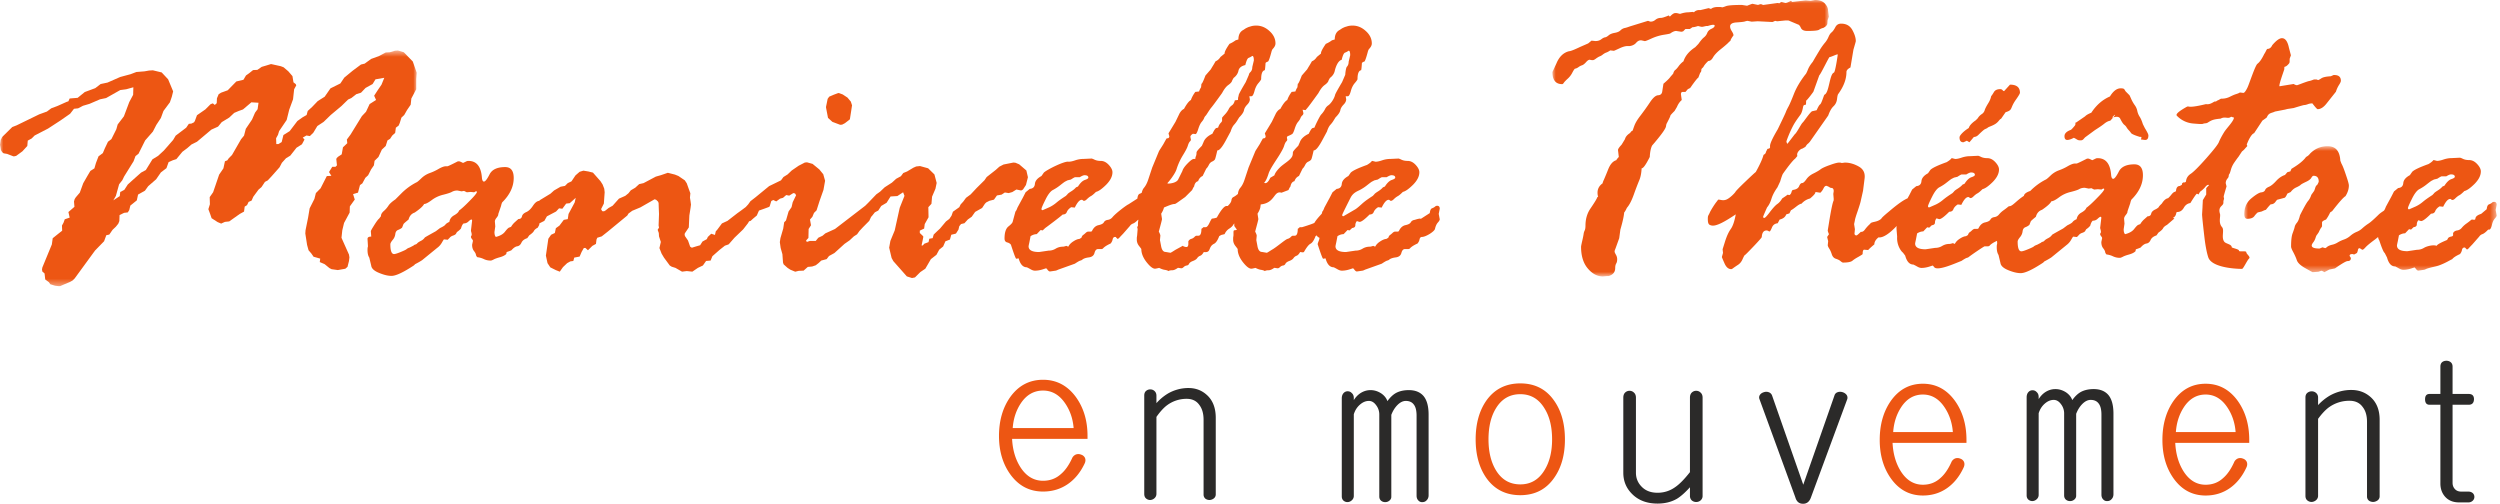 <svg width="372" height="75" xmlns="http://www.w3.org/2000/svg" xmlns:xlink="http://www.w3.org/1999/xlink"><defs><path id="a" d="M0 .553h62.004v35.064H0z"/><path id="c" d="M0 .039h41.136v41.137H0z"/><path id="e" d="M.948.79h37.556v18.749H.948z"/></defs><g fill="none" fill-rule="evenodd"><path d="M170.527 58.176a.935.935 0 0 1 .644-.234c.233 0 .438.078.613.234.195.175.293.409.293.7v1.112a7.487 7.487 0 0 1 1.666-1.403 6.078 6.078 0 0 1 3.098-.847c1.034 0 1.92.32 2.66.964.937.799 1.404 1.958 1.404 3.479v11.372a.75.75 0 0 1-.292.613 1.13 1.13 0 0 1-.614.235c-.254 0-.468-.07-.643-.205a.783.783 0 0 1-.264-.614v-11.11c0-.915-.204-1.646-.613-2.192-.43-.623-1.063-.935-1.9-.935a4.855 4.855 0 0 0-3.011 1.023c-.488.39-.985.946-1.491 1.666v11.43a.861.861 0 0 1-.293.673c-.175.156-.38.244-.613.264a.936.936 0 0 1-.644-.235c-.175-.156-.263-.38-.263-.672V58.848c0-.292.088-.516.263-.672M199.93 58.487a.79.79 0 0 1 .606-.264c.244 0 .445.089.607.264.202.175.303.42.303.73v.322c.243-.39.536-.71.88-.964.505-.352 1.042-.526 1.608-.526.565 0 1.1.166 1.607.498.445.31.748.69.91 1.139.404-.566.838-.974 1.304-1.227.525-.274 1.153-.41 1.88-.41.95 0 1.679.293 2.185.877.505.605.757 1.53.757 2.777V73.69c0 .313-.101.566-.303.76a.792.792 0 0 1-.607.264.71.71 0 0 1-.607-.235c-.181-.175-.273-.42-.273-.73v-11.9c0-.758-.14-1.315-.424-1.666-.262-.35-.657-.526-1.183-.526-.424 0-.84.206-1.244.614-.383.39-.688.877-.909 1.462v12.192c0 .232-.101.426-.303.583a.912.912 0 0 1-.607.206.907.907 0 0 1-.606-.206c-.184-.157-.273-.37-.273-.642V61.704a2.24 2.24 0 0 0-.487-1.434c-.302-.409-.656-.614-1.06-.614-.465 0-.91.186-1.334.556-.425.37-.73.847-.91 1.432v12.133a.849.849 0 0 1-.304.671.957.957 0 0 1-.607.265.911.911 0 0 1-.607-.206c-.181-.157-.272-.37-.272-.642V59.277c0-.331.09-.596.272-.79M363.394 53.884c.175-.136.39-.204.643-.204.234 0 .438.068.614.204.194.156.292.38.292.673v4.063h2.397c.527 0 .79.263.79.789-.02.546-.283.819-.79.819h-2.397v11.605c0 .352.097.644.293.877.233.293.564.439.994.439h1.052c.272 0 .497.078.673.234a.762.762 0 0 1 .233.556.756.756 0 0 1-.233.554.913.913 0 0 1-.673.264h-1.374c-.897 0-1.598-.292-2.105-.877-.448-.526-.673-1.17-.673-1.93V60.228h-1.607c-.448 0-.673-.273-.673-.819 0-.526.225-.789.673-.789h1.607v-4.063c0-.293.088-.517.264-.673M253.042 74.463a.952.952 0 0 1-.637.233.995.995 0 0 1-.667-.233.897.897 0 0 1-.273-.673v-1.286c-.708.78-1.345 1.345-1.91 1.696-.83.487-1.8.731-2.912.731-1.598 0-2.872-.488-3.822-1.462-.85-.858-1.273-1.9-1.273-3.128V59.174c0-.33.09-.585.272-.76a.927.927 0 0 1 .667-.263c.243 0 .455.087.638.262.2.176.303.43.303.761v11.167c0 .8.273 1.481.819 2.047.586.623 1.385.934 2.396.934.97 0 1.85-.282 2.638-.847.627-.428 1.355-1.169 2.184-2.222V59.174c0-.33.092-.585.273-.76a.927.927 0 0 1 .667-.263.89.89 0 0 1 .637.262c.202.176.304.43.304.761V73.79a.852.852 0 0 1-.304.673M261.805 59.38a.664.664 0 0 1 .09-.644c.123-.175.314-.3.578-.379.241-.079.474-.079.697 0a.807.807 0 0 1 .515.496l4.64 13.272 4.642-13.272a.716.716 0 0 1 .485-.496c.221-.079.464-.079.728 0 .241.078.435.204.575.38a.73.73 0 0 1 .122.642l-5.399 14.617c-.223.644-.617.965-1.183.965-.587 0-.97-.32-1.151-.965l-5.34-14.617zM301.836 58.335a.79.79 0 0 1 .606-.264c.244 0 .445.088.607.264.202.175.304.42.304.73v.322c.242-.39.535-.71.879-.964.505-.352 1.042-.526 1.608-.526.565 0 1.1.166 1.607.497.445.311.748.691.91 1.14.404-.566.838-.975 1.304-1.228.526-.273 1.153-.409 1.88-.409.95 0 1.679.292 2.185.876.505.605.757 1.531.757 2.778v11.985c0 .313-.101.566-.302.76a.792.792 0 0 1-.608.264.71.71 0 0 1-.606-.235c-.182-.175-.273-.419-.273-.73V61.696c0-.759-.141-1.315-.424-1.666-.263-.35-.658-.526-1.183-.526-.425 0-.84.205-1.244.614-.384.39-.688.877-.91 1.462v12.191c0 .233-.101.427-.303.584a.912.912 0 0 1-.607.205.907.907 0 0 1-.606-.205c-.183-.157-.273-.37-.273-.643v-12.16a2.24 2.24 0 0 0-.486-1.434c-.302-.409-.657-.614-1.061-.614-.465 0-.91.185-1.334.556-.425.37-.73.847-.91 1.432v12.132a.849.849 0 0 1-.304.672.957.957 0 0 1-.607.264.911.911 0 0 1-.606-.205c-.182-.157-.272-.37-.272-.643V59.124c0-.33.09-.595.272-.789M343.324 58.465a.99.99 0 0 1 .667-.234.95.95 0 0 1 .637.234.881.881 0 0 1 .303.701v1.111a7.723 7.723 0 0 1 1.729-1.403 6.489 6.489 0 0 1 3.215-.847c1.071 0 1.991.321 2.761.964.969.799 1.455 1.958 1.455 3.479v11.372a.74.74 0 0 1-.303.613 1.205 1.205 0 0 1-.638.235c-.263 0-.484-.069-.667-.205a.774.774 0 0 1-.272-.614V62.762c0-.916-.213-1.647-.638-2.193-.444-.623-1.102-.935-1.971-.935a5.163 5.163 0 0 0-3.124 1.023c-.506.39-1.021.946-1.547 1.666v11.431a.848.848 0 0 1-.303.672 1.094 1.094 0 0 1-.637.264.99.99 0 0 1-.667-.235c-.183-.156-.273-.38-.273-.672V59.137c0-.292.09-.516.273-.672" fill="#2B2A29"/><path d="M150.692 63.7c.1-1.403.507-2.63 1.203-3.684.844-1.266 1.948-1.9 3.31-1.9 1.34 0 2.443.644 3.31 1.931.722 1.067 1.134 2.29 1.24 3.652h-9.063zm11.131 1.166c0-2.26-.575-4.186-1.73-5.787-1.257-1.712-2.888-2.569-4.888-2.569-2.022 0-3.648.857-4.883 2.574-1.113 1.576-1.672 3.508-1.672 5.787 0 2.24.56 4.141 1.672 5.698 1.235 1.716 2.861 2.574 4.883 2.574 1.383 0 2.607-.369 3.683-1.107 1.072-.743 1.916-1.786 2.534-3.128.122-.295.122-.569 0-.818a.94.94 0 0 0-.554-.44 1.072 1.072 0 0 0-.744-.03 1.071 1.071 0 0 0-.618.614c-.475 1.013-1.014 1.772-1.61 2.28-.744.684-1.636 1.023-2.69 1.023-1.379 0-2.503-.674-3.368-2.02-.745-1.169-1.157-2.575-1.24-4.212h11.225v-.439zM229.798 70.001c-.85 1.382-2.04 2.075-3.577 2.075-1.56 0-2.76-.693-3.61-2.075-.75-1.228-1.122-2.769-1.122-4.62 0-1.89.373-3.443 1.123-4.65.85-1.382 2.05-2.076 3.609-2.076 1.537 0 2.727.694 3.577 2.075.77 1.208 1.154 2.76 1.154 4.651 0 1.851-.383 3.392-1.154 4.62m1.459-10.378c-1.195-1.716-2.872-2.574-5.036-2.574-2.164 0-3.852.858-5.063 2.574-1.05 1.517-1.58 3.438-1.58 5.758 0 2.3.53 4.211 1.58 5.727 1.21 1.717 2.899 2.575 5.063 2.575 2.164 0 3.84-.858 5.036-2.575 1.072-1.516 1.605-3.427 1.605-5.727 0-2.32-.533-4.24-1.605-5.758M281.706 64.29c.098-1.402.496-2.63 1.179-3.683.827-1.267 1.908-1.9 3.242-1.9 1.313 0 2.394.643 3.242 1.93.708 1.068 1.112 2.291 1.216 3.652h-8.88zm10.905 1.167c0-2.26-.563-4.187-1.696-5.788-1.23-1.71-2.828-2.569-4.788-2.569-1.981 0-3.573.858-4.783 2.574-1.092 1.577-1.64 3.508-1.64 5.788 0 2.24.548 4.14 1.64 5.697 1.21 1.717 2.802 2.574 4.783 2.574 1.354 0 2.555-.368 3.609-1.107 1.05-.743 1.878-1.786 2.483-3.128.119-.294.119-.569 0-.818a.919.919 0 0 0-.543-.439c-.243-.1-.487-.11-.73-.03a1.055 1.055 0 0 0-.604.613c-.466 1.013-.993 1.772-1.578 2.28-.73.684-1.603 1.023-2.637 1.023-1.35 0-2.451-.673-3.3-2.02-.728-1.168-1.132-2.575-1.215-4.212h10.999v-.438zM323.77 64.29c.1-1.402.497-2.63 1.181-3.683.828-1.266 1.91-1.9 3.246-1.9 1.314 0 2.396.644 3.245 1.931.71 1.067 1.113 2.29 1.217 3.652h-8.889zm10.917 1.167c0-2.26-.563-4.186-1.697-5.787-1.233-1.712-2.832-2.569-4.793-2.569-1.984 0-3.577.857-4.789 2.574-1.092 1.577-1.64 3.507-1.64 5.787 0 2.24.548 4.141 1.64 5.698 1.212 1.716 2.805 2.574 4.79 2.574 1.354 0 2.555-.369 3.611-1.107 1.051-.743 1.88-1.786 2.485-3.129.12-.294.12-.568 0-.818a.922.922 0 0 0-.544-.439 1.026 1.026 0 0 0-.729-.03 1.058 1.058 0 0 0-.605.614c-.466 1.013-.995 1.771-1.58 2.28-.729.684-1.604 1.023-2.639 1.023-1.352 0-2.454-.674-3.303-2.02-.73-1.169-1.134-2.575-1.217-4.212h11.01v-.439zM123.861 18.134l1.15.434.291-.02.413-.212.656-.504.091-.09.171-1.089.121-.797.03-.18-.18-.556-.495-.594-.716-.474-.554-.202h-.12l-.626.232-.706.302-.232.323-.242 1.18v.121l.293 1.531zM155.554 29.73c.383-.785.756-1.27 1.12-1.46a6.736 6.736 0 0 0 1.118-.736c.382-.303.615-.474.696-.514l.352-.182.505-.121c.352-.232.573-.353.644-.353h.685c.314-.192.546-.292.707-.292.373 0 .565.12.565.353 0 .12-.172.242-.516.352-.353.12-.685.444-1.028.978l-.291.122c-.153.19-.393.393-.726.604-.323.202-.504.343-.544.423l-.233.243c-.614.393-1.078.725-1.401.997a4.922 4.922 0 0 1-1.048.686l-1.008.443c-.12 0-.181-.061-.181-.181 0-.121.19-.575.584-1.361zm19.517-4.555a9.38 9.38 0 0 1 .928-2.047c.394-.634.645-1.108.745-1.431.091-.312.202-.524.304-.635.11-.101.16-.202.16-.282l-.08-.413c0-.152.12-.313.384-.464l.412.05c.121-.07.252-.342.393-.806.151-.464.313-.796.494-1.008.171-.201.292-.383.353-.544a1 1 0 0 1 .263-.404c.063-.052.536-.845.796-1.16.1-.1.644-.825 1.622-2.186.304-.574.615-.978.947-1.21.333-.241.525-.463.565-.685l.202-.353c.393-.292.636-.655.726-1.078.09-.424.434-.706 1.019-.837.16-.655.321-1.008.493-1.07.16-.06.343-.15.544-.291.151 0 .232.222.232.676l-.232.977c0 .313-.09.554-.252.726-.172.16-.251.312-.251.423l-.475 1.099c-.595.998-.936 1.623-1.028 1.855l-.06.302c-.04.07-.06.242-.06.494l-.475.06c-.08.354-.222.606-.434.746a1.382 1.382 0 0 0-.483.575 3.527 3.527 0 0 1-.575.796c-.261.283-.403.444-.403.484v.474l-.11.18a1.673 1.673 0 0 0-.475.798l-.242.06c-.13 0-.341.282-.613.857-.707.333-1.15.756-1.332 1.27l-.232.524c-.534.534-.796.857-.796.978 0 .232-.03.424-.09.564a.984.984 0 0 0-.09.414h-.244c-.17 0-.472.222-.907.665-.433.444-.695.816-.775 1.129l-.615 1.235c-.232.524-1.195.635-1.447.635-.08 0-.14-.02-.18-.061.22-.201 1.153-1.365 1.374-2.081zm13.696.642c.23-.726 1.175-2.044 1.569-2.69.392-.633.645-1.107.744-1.43.093-.312.203-.524.303-.635.111-.101.161-.202.161-.282-.121-.63-.052-.376.716-.826.121-.071.252-.343.395-.807.15-.464.311-.796.494-1.008.17-.201.291-.383.351-.544.061-.161.143-.293.262-.404.121-.1.183-.221.183-.332 0-.041-.04-.222-.121-.534l.442.06.294-.353c.1-.101.643-.826 1.623-2.187.302-.574.614-.978.947-1.21.332-.241.525-.463.565-.685l.2-.353c.393-.292.636-.655.725-1.078.091-.424.434-1.486 1.02-1.617.16-.655.322-1.008.494-1.068.16-.061.343-.152.544-.292.15 0 .23.22.23.674l-.23.978c0 .313-.091.555-.252.726-.171.162-.252 1.092-.252 1.203l-.474 1.099c-.594.998-.938 1.623-1.028 1.855-.108.54-.605 1.32-1.029 1.602a1.39 1.39 0 0 0-.483.575 3.496 3.496 0 0 1-.576.796c-.206.223-.917 1.672-.987 1.936l-.242.06c-.13 0-.343.282-.613.857-.707.333-1.15.756-1.332 1.27l-.231.524c-.536.534-.798.857-.798.978 0 .232-.03.424-.09.564-.294.638-1.28 1.106-1.882 1.72-.433.445-.695.818-.775 1.13l-.615.363c-.233.524-.486.797-.737.797-.08 0-.14-.021-.181-.061.221-.202.444-.655.666-1.371zm12.18 3.639c.381-.787 1.03-.995 1.392-1.186a6.7 6.7 0 0 0 1.12-.736c.382-.303.615-.474.696-.514l.351-.182.506-.121c.352-.232.573-.353.644-.353h.685c.314-.192.544-.292.707-.292.373 0 .565.12.565.353 0 .12-.173.242-.516.352-.353.12-.686.444-1.028.978l-.291.122c-.153.19-.393.393-.726.604-.323.202-.504.343-.546.423l-.23.243c-.615.393-1.079.725-1.403.997-.331.282-.95.889-1.322 1.07l-1.65.96c-.121 0-.181-.06-.181-.18 0-.121.833-1.752 1.226-2.538zm13.287 1.606c0-.292-.13-.444-.383-.444a.44.44 0 0 0-.322.132c-.101.09-.243.17-.434.24-.181.062-.303.303-.343.717l-1.33.857c-.042.014.023-.154-.907.15-.282.04-.474.162-.584.353-.102.202-.374.343-.798.434-.423.09-.756.383-.987.897l-.12.06h-.413c-.132 0-.284.08-.445.242l-.232.202c-.16.08-.281.232-.353.474l-.302.18c-.212 0-.513.112-.887.354-.373.232-.625.504-.767.797l-.292-.122c-.242.08-.412.122-.534.122-.372 0-.725.1-1.047.292a1.948 1.948 0 0 1-1.05.292l-1.42.21c-1.038 0-1.563-.281-1.563-.855 0-.04.04-.242.12-.605.071-.363.132-.665.172-.897.313-.202.625-.303.917-.303l.585-.614.304.06.382-.363c.313-.03.474-.171.474-.413 0-.212.07-.423.232-.615.231.08.373.12.413.12.252 0 .746-.362 1.472-1.097.322 0 .523-.122.625-.384.1-.252.311-.493.644-.705l.534.06c.374-.766.716-1.16 1.038-1.16.071 0 .132.03.172.082.04.05.101.07.183.07.11 0 .27-.09.452-.282a2.55 2.55 0 0 1 .546-.413c.18-.091.431-.303.764-.635.383-.081.877-.434 1.512-1.06.625-.634.939-1.25.939-1.864 0-.332-.183-.695-.544-1.088-.364-.393-.757-.595-1.19-.595-.364 0-.656-.061-.907-.172-.243-.12-.404-.181-.484-.181l-1.24.06c-.374 0-.767.07-1.17.203-.403.14-.726.21-.987.21l-.475-.12a.14.14 0 0 0-.11.06c-.121.162-.352.333-.685.535-1.321.474-2.126.857-2.42 1.149l-.352.504c-.615.332-.938.725-.978 1.179-.041.454-.292.696-.766.736l-.614.504c-.285.555-.454.897-.536 1.028l-.674 1.25c-.121.333-.222.525-.303.585l-.087.325c-.412.447-.86.938-1.1 1.369-.32.173-1.8.634-1.827.634h-.352a1.11 1.11 0 0 1-.293.242c0 .686-.15 1.028-.444 1.028h-.292c-.08 0-.19.07-.322.212a1.024 1.024 0 0 1-.464.262c-.332.083-1.639 1.24-2.339 1.623-.453.292-.706.444-.746.444l-.704-.121c-.373 0-.606-.323-.706-.968l-.151-.796.06-.656c0-.121-.08-.322-.231-.614.311-1.15.474-1.765.474-1.865l-.123-.797c.213-.332.353-.645.415-.917l.06-.46c2.195-.23 1.895-2.098 3.095-1.745l1.037-.396c.121-.272.213-.453.293-.524.08-.453.282-.725.595-.796.13-.383.362-.635.674-.776l.535-1.09c.141-.12.261-.301.382-.543.121-.252.284-.423.505-.514.212-.101.353-.212.413-.333.062-.111.172-.555.353-1.33.273.04.677-.414 1.21-1.381l.766-1.422c.142-.453.313-.786.504-.998.203-.221.354-.423.475-.625l.291-.473c.413-.413.655-.766.716-1.06.05-.291.222-.573.484-.846.262-.261.393-.533.393-.806l-.08-.443h.321c.161 0 .303-.252.444-.756.131-.504.333-.897.576-1.18.242-.282.392-.484.422-.604 0-.827.181-1.271.536-1.331.04-.081.08-.444.12-1.09.14-.12.242-.18.322-.18.12 0 .313-.545.595-1.623l.11-.232c.303-.302.444-.584.444-.857 0-.695-.292-1.31-.887-1.844-.584-.544-1.25-.817-1.976-.817-.311 0-.584.04-.827.12l-.2.062c-.04 0-.223.07-.535.23l-.352.234c-.495.26-.737.735-.737 1.42l-.412.122a4.424 4.424 0 0 1-.918.534c-.514.746-.756 1.229-.716 1.44l-.614.505c-.202.313-.445.534-.737.646-.221.393-.383.665-.472.796l-.243.413-.797.917c-.191.514-.341.867-.444 1.049-.1.19-.14.222-.14.11l-.06.585a2.577 2.577 0 0 0-.303.625l-.554.06c-.314.424-.535.837-.656 1.21-.292.152-.635.595-1.027 1.32-.243.1-.454.323-.655.656l-.617 1.27-1.038 1.713c.082.273.121.434.121.474 0 .07-.04.15-.12.232l-.292.06c-.203.353-.353.625-.454.817-.112.18-.252.403-.413.655-.172.262-.263.414-.282.474l-.978 2.369-.595 1.794c-.171.534-.392.948-.645 1.24-.209.25-.313.56-.35.914a1.273 1.273 0 0 0-.207.154 2.666 2.666 0 0 1-.454.293c-.171.08-.272.242-.302.483-.03.253-.213.525-.544.847h-.173c-.332 0-.816.564-1.45 1.714-.131.07-.383.13-.737.17-.08.082-.212.314-.393.697-.191.383-.363.574-.523.574h-.353a1.109 1.109 0 0 1-.292.242c0 .686-.153 1.028-.445 1.028h-.291c-.082 0-.192.07-.323.212a1.019 1.019 0 0 1-.464.262c-.161.04-.303.162-.423.353v.383c0 .312-.101.474-.292.474-.121 0-.282-.041-.474-.121 0-.041-.02-.061-.061-.061l-1.088.595c-.454.292-.707.444-.746.444l-.707-.121c-.373 0-.603-.323-.704-.968l-.153-.796.061-.656c0-.121-.08-.322-.232-.614.314-1.15.475-1.765.475-1.865l-.121-.797c.212-.332.353-.645.412-.917 2.65-1.156.58.27 3.155-1.562l1.038-1.04c.123-.271.212-.452.293-.523.08-.453.282-.725.596-.796.13-.383.363-.635.674-.776l.536-1.09c.14-.12.26-.301.381-.543.123-.252.284-.423.505-.514.212-.101.352-.212.412-.333.061-.111.172-.555.353-1.33.272.04.676-.414 1.21-1.381l.767-1.422c.14-.453.313-.786.503-.998.202-.221.353-.423.475-.625l.292-.473c.413-.413.655-.766.715-1.06.05-.291.222-.573.484-.846.262-.261.393-.533.393-.806l-.08-.443h.322c.161 0 .303-.252.444-.756.13-.504.333-.897.575-1.18.242-.282.392-.484.422-.604 0-.827.183-1.271.535-1.331.04-.081.08-.444.12-1.09.142-.12.244-.18.323-.18.121 0 .313-.545.595-1.623l.11-.232c.304-.302.445-.584.445-.857 0-.695-.293-1.31-.887-1.844-.585-.544-1.25-.817-1.976-.817-.313 0-.584.04-.826.12l-.202.062c-.04 0-.221.07-.535.23l-.352.234c-.494.26-.737.735-.737 1.42l-.412.122a4.398 4.398 0 0 1-.917.534c-.516.746-.756 1.229-.716 1.44l-.616.505c-.202.313-.442.534-.736.646-.22.393-.383.665-.472.796l-.244.413-.794.917c-.192.514-.343.867-.444 1.049-.102.19-.142.222-.142.11l-.06.585a2.544 2.544 0 0 0-.303.625l-.554.06c-.313.424-.535.837-.656 1.21-.291.152-.635.595-1.028 1.32-.242.1-.454.323-.655.656l-.614 1.27-1.038 1.713c.08.273.12.434.12.474 0 .07-.04.15-.12.232l-.293.06c-.202.353-.354.625-.454.817a38.39 38.39 0 0 1-.413.655c-.171.262-.262.414-.282.474l-.979 2.369-.594 1.794c-.172.534-.393.948-.644 1.24-.17.204-.263.452-.32.723a1.495 1.495 0 0 1-.309.154c-.18.06-.302.302-.343.715l-1.33.857c-.228.074-1.869 1.298-2.379 1.916a1.075 1.075 0 0 1-.685.393c-.283.04-.474.16-.586.352-.1.202-.371.343-.796.434-.423.09-.756.383-.988.897l-.12.06h-.412c-.132 0-.284.08-.445.242l-.232.202c-.16.08-.281.232-.352.474l-.303.18c-.212 0-.513.112-.888.354-.371.232-.624.504-.764.797l-.293-.122c-.242.08-.413.122-.535.122-.372 0-.725.1-1.047.292a1.948 1.948 0 0 1-1.05.292l-1.42.21c-1.038 0-1.563-.281-1.563-.855 0-.04.04-.242.121-.605.07-.363.131-.665.171-.897.313-.202.625-.303.917-.303l.585-.614.302.06.383-.363c.02-.002 2.26-1.67 2.592-2.005.322 0 .524-.122.625-.384.1-.252.311-.493.644-.705l.535.06c.373-.766.715-1.16 1.038-1.16.07 0 .131.03.171.082.04.05.101.07.183.07.11 0 .272-.09.453-.282.191-.181.373-.323.543-.413.181-.091.434-.303.766-.635.383-.081.877-.434 1.513-1.06.625-.634.938-1.25.938-1.864 0-.332-.183-.695-.544-1.088-.364-.393-.757-.595-1.19-.595-.364 0-.656-.061-.907-.172-.243-.12-.404-.181-.484-.181l-1.24.06c-.374 0-.767.07-1.17.203-.403.14-.725.21-.987.21-.577-.146-3.26 1.194-3.69 1.624l-.352.504c-.615.332-.938.725-.977 1.179-.041.454-.293.696-.767.736l-.615.504c-.282.555-.453.897-.534 1.028l-.675 1.25c-.121.333-.222.525-.303.585l-.413 1.532c-.04.162-.252.393-.636.696-.383.312-.575.907-.575 1.784 0 .322.132.514.383.584a.977.977 0 0 1 .565.333c.454 1.4.715 2.097.797 2.097l.352-.061c.243.887.645 1.33 1.21 1.33.141.06.332.162.564.293.243.142.454.212.655.212.353 0 .726-.061 1.12-.182l.534-.172c.04 0 .11.08.232.233.12.16.242.242.352.242l.827-.121c.06 0 .191-.051.392-.151l2.48-.887c.415-.273.687-.434.828-.464.14-.041.222-.081.262-.121.202-.182.534-.293.998-.353.463-.06.736-.282.837-.665.1-.383.272-.575.534-.575h.534l.17-.06c.183-.242.566-.495 1.16-.767a1.34 1.34 0 0 0 .303-.624c.05-.232.17-.353.373-.353.08 0 .12.02.12.06l.233.232c.08 0 .19-.081.323-.232.14-.161.311-.333.504-.534l1.007-1.15a.94.94 0 0 1 .483-.372c.191-.064.447-.268.752-.576.01.03.016.06.028.092-.04.162-.061.373-.061.645v.212c-.233.234 0 .21-.06.645l-.06.746-.05.353v.292c0 .333.11.645.332.927.232.293.341.444.341.464 0 .625.252 1.27.767 1.936.514.655.938.988 1.27.988.081 0 .282-.041.615-.121.323.16.595.262.846.292.244.04.424.1.546.18.12-.08.302-.12.564-.12.212 0 .483-.111.826-.352h.11c.244.04.374.059.415.059.1 0 .221-.06.352-.191a.812.812 0 0 1 .444-.222.43.43 0 0 0 .352-.261c.082-.162.272-.303.576-.413.311-.122.524-.263.635-.434a.9.9 0 0 1 .442-.343c.183-.06.353-.242.535-.555 1.185.152.566-.765 1.553-1.24.262-.14.513-.513.746-1.128l.302-.172.494-.121c.16-.352.382-.625.686-.816.291-.181.504-.393.633-.615.038-.072.087-.116.132-.17-.002.06-.007.113-.007.18v.212l.382.534c0 .04-.14.08-.442.11l-.061.183v.564l-.05.353v.292c0 .333.11.645.333.927.23.293.342.444.342.464 0 .625.251 1.27.766 1.936.513.655.936.988 1.27.988.08 0 .282-.041.614-.121.323.16.595.262.847.292.243.04.424.1.544.18.121-.08.304-.12.566-.12.212 0 .482-.111.826-.352h.11c.242.04.373.059.413.059.102 0 .222-.06.353-.191a.816.816 0 0 1 .444-.222.435.435 0 0 0 .354-.261c.08-.162.27-.303.573-.413.313-.122.524-.263.635-.434a.903.903 0 0 1 .445-.343c.18-.06.353-.242.534-.555l.474.06c0-.04.03-.06.09-.06.392-.695.716-1.108.987-1.24.262-.14.514-.513.746-1.128l.188-.106c.059.148.151.264.314.309.263.06-.29.915-.17 1.067.453 1.4.715 2.097.797 2.097l.352-.061c.243.887.645 1.33 1.21 1.33.14.06.333.162.564.293.243.142.454.212.655.212.353 0 .726-.061 1.12-.182l.534-.172c.04 0 .11.08.232.233.12.16.242.242.353.242l.826-.121c.06 0 .191-.051.392-.151l2.482-.887c.412-.273.684-.434.826-.464.14-.041.222-.081.262-.121.202-.182.534-.293.998-.353.463-.06.736-.282.837-.665.1-.383.272-.575.534-.575h.534l.17-.06c.183-.242.565-.495 1.16-.767.15-.181.262-.393.303-.624.05-.232.172-.353.373-.353.535 0 1.825-.785 1.924-1.2.09-.423.243-.735.424-.937.191-.211.282-.372.282-.494l-.151-.796.151-.766z" fill="#ED5613"/><g transform="translate(0 6.961)"><mask id="b" fill="#fff"><use xlink:href="#a"/></mask><path fill="#ED5613" mask="url(#b)" d="M55.222 18.243l.416-.6.098-.678.579-.568.502-1.092.578-.545.262-.83.383-.23.316-.48.447-.415.1-.765.415-.317.163-.38.252-.809.065-.055.35-.328.413-.73.547-.799.099-.928.73-1.376V4.811l.067-.862V3.85l-.58-1.66L60.082.814l-.863-.26-.447.031-.764.23-.611.032-1.028.546-1.146.415-.96.7-.547.131-1.245.927-1.245 1.027-.578.863-1.474.731-.864 1.245-1.026.644-.83.863-.666.612-.163.6-.611.35-.765.546-1.148 1.507-.928.58-.261 1.047-.48.294h-.317l-.033-.862.283-.514.165-.545 1.124-1.66.383-1.54.567-1.54.164-1.496.316-.579-.087-.196-.328-.25-.152-.929-.611-.71-.7-.6-.425-.165-1.43-.316h-.034l-.71.218-.666.197-.643.447-.644.033-.602.481-.448.316-.382.645-1.058.251-1.278 1.31-.994.36-.35.22-.261.61-.034.732-.284.262-.284-.229h-.033l-.098.033-.229.097-.764.765-1.245.863-.317.863-.13.196-.382.186-.383.033-.394.578-1.56 1.18-.383.644-1.376 1.572-.863.798-.84.513-.983 1.594-.71.382-1.409 1.256-.567.513-.514.797-.61.317-.067.612-.96.633.381-.666.48-1.725.481-.612.262-.546 1.41-2.27.284-.766.447-.349.993-1.987 1.148-1.31.512-.995.677-1.026.383-1.048.96-1.289.285-.83.197-.797-.744-1.79-.96-1.028-1.31-.316-.569.033-.677.12-1.212.098-.863.328-1.538.414-1.89.831-1.026.218-.797.611-1.563.58-1.059.862-1.19.098-.185.415-.285.098-1.343.601-.929.35-.644.48-1.147.415-3.363 1.638-.644.251-1.496 1.474-.229.448-.099.71.132.797.197.316.217.164.515.088.927.36h.131l.284-.065.928-.678.732-.796.066-.798.579-.317.447-.447 1.987-1.026 1.879-1.224 1.409-.982.579-.743.61-.065.732-.383.962-.284 1.572-.677.896-.185 2.107-1.19.895-.12 1.06-.296-.034 1.125-.578 1.081-.797 2.118-.928 1.213-.197.71-.732 1.463-.381.295-.131.098-.482 1.015-.284.678-.643.48-.382.994-.23.797-.6.382-.415.7-.645 1.124-.513 1.408-.6.7-.165.261-.098.35.066.797-.896.775.187.83-.732.251-.185.513-.23.416.031.764-.73.58-.678.545-.13.928-1.41 3.418-.054.295.054.316.329.284.098.896.534.392.23.318.699.218.546.066h.196l.732-.317.764-.317.393-.229.284-.284 3.037-4.16 1.343-1.377.328-.895.446-.098.482-.699.502-.48.36-.448.152-.383.034-.895.676-.328.547-.065.218-.35.163-.666.962-.775.186-.862 1.026-.579.48-.667 1.18-1.026.71-1.026.83-.634.317-.895.643-.284.514-.164.896-1.092.73-.546.613-.535.828-.415 2.142-1.802.994-.448.545-.665 1.114-.677.742-.699.666-.284.645-.23 1.245-1.059 1.06.065-.133.961-.382.514-.447 1.026-.928 1.376-.262 1.016-.447.545-1.345 2.337-.48.481-.218.317-.35.131-.229 1.06-.634.927-.895 2.621-.512.731.031 1.06-.229.731.264.71.218.634.894.578.546.23.033-.033.513-.229.633-.066 1.574-1.114.633-.349.099-.743.349-.218.23-.48.447-.197.25-.568.777-1.059.447-.382.514-.776.415-.218.6-.644 1.157-1.31.35-.667.611-.677.633-.382.928-1.18.809-.513.382-.709-.263-.285.547-.316.514.087.513-.502.6-.994.928-.61 1.06-1.028 1.604-1.343.983-.96.48-.219.743-.579.7-.219.676-.709 1.048-.579.427-.699 1.31-.229-.416 1.026-.546.797-.546.841.285.633-.96.612-.536 1.147-.611.644-1.694 2.752-.545.732.066.546-.645.611-.186 1.048-.546.361-.197.185-.065.164.099.928-.22.22h-.48l-.48.774.35.567-.678.034-.927 1.823-.7.71-.218.863-.71 1.408-.23 1.376-.382 1.89-.032.48.263 1.692.218.798.414.48.328.48.994.284-.066.514.731.316.71.58.318.163.927.13 1.114-.196.328-.284.218-.862.066-.546-.066-.415-.83-1.857-.284-.644.12-1.114.263-1.092.83-1.539.032-.929.383-.535.348-.48-.25-.808.731-.219.295-1.125.35-.25.447-.83.416-.382z"/></g><path d="M69.918 29.852c-.695.716-1.23 1.209-1.613 1.48-.071.244-.312.465-.716.697-.413.222-.654.554-.725.988-.302.14-.494.272-.595.413-.101.14-.363.302-.796.505l-.625.473c-.746.413-1.29.716-1.623.918a1.498 1.498 0 0 1-.595.513c-.252.132-.433.242-.534.353a.514.514 0 0 1-.292.192.5.5 0 0 0-.262.15l-.565.293c-.232.08-.393.16-.474.242-.081.08-.373.222-.867.424-.504.21-.836.312-.997.312-.373 0-.555-.484-.555-1.452 0-.15.11-.362.333-.635.23-.262.363-.554.403-.887.04-.322.18-.524.413-.615.232-.091.434-.201.595-.343l.2-.503c0-.06.264-.292.768-.706.14-.534.443-.877.917-1.038.796-.545 1.25-.967 1.39-1.27.243 0 .616-.192 1.13-.575a4.587 4.587 0 0 1 1.724-.806c.645-.162 1.078-.303 1.3-.434a1.64 1.64 0 0 1 .816-.191l.595.12.383-.06.413.202.565-.051.524.05.242-.14h.06c.07 0 .11.03.11.09 0 .152-.341.585-1.047 1.29zm80.174-1.12l.534-.151.615-.382.716.15.262-.15.444-.676.292-1.15-.232-1.006-1.07-.918-.553-.232-.303-.03-1.471.292-.625.323-.524.474-1.361 1.068-.322.474-1.16 1.149-.907.968-.685.503-.414.565-.383.413-.201.414-.948.675-.211.595-.323.474-.504.382-.887 1.059-.413.383-.524.504-.152.534-.504.09-.111.505-.624.232-.232.262h-.182l.15-.706.112-.564-.03-.111-.494-.474v-.353l.645-.302.09-.675.565-1.01-.03-1.5.464-.504.09-1.06.504-1.178.182-.867-.333-1.26-.937-.917-1.21-.333-.564.06-.414.182-.947.565-.565.23-.352.475-.706.383-.625.57-1.083.695-.681.65-.555.393-1.212 1.26-.445.443-4.501 3.458-1.441.655-.414.353-.625.293-.383.474h-.857l-.473.15-.111-.211.352-.383.03-1.331.354-.554-.152-.857.353-.393.242-.585.383-.383.444-1.39.584-1.654.242-1.361-.272-.967-.585-.716-1.008-.827-.826-.231-.323.03-.917.474-1.03.706-.623.594-.615.383-.363.494-1.764.857-2.016 1.653-.766.595-.337.473-.362.396-.74.552-.494.353-1.482 1.149-.826.382-.706.948-.211.232-.121.534-.555-.181-.504.474-.151.332-.645.353-.353.555-.625.18-.585.182-.09-.03-.182-.121-.322-.917-.444-.645-.03-.091-.03-.151.03-.172.595-.886.08-1.775.182-1.15.06-.472-.06-.474-.091-.565.06-.645-.231-.625-.303-.856-.292-.444-.948-.645-.524-.212-1.038-.262h-.03l-1.028.353-.746.212-1.825.967-.655.15-.585.535-.655.384-.352.443-.474.383-.938.414-.947 1.058-.595.333-.474.382-.201.11h-.121l-.152-.02-.171-.301.413-.827.12-1.683-.06-.524-.241-.625-.322-.504-1.12-1.27-.685-.171-.736-.122-.564.172-.615.534-.595.887-.555.262-.413.413-.655.122-.977.564-.525.474-1.592.967-.078.1c-.316.022-.623.256-.93.717-.313.484-.645.796-1.01.957-.362.162-.573.373-.634.636-.06.26-.231.393-.534.393l-.463.413a2.87 2.87 0 0 0-.626.746l-.292.11c-.121.04-.322.242-.605.605-.282.373-.735.625-1.36.787-.142-.121-.212-.363-.212-.736l.12-.827-.06-.736c0-.161.08-.342.253-.554.16-.201.252-.363.252-.484v-.06l.413-1.21c.04-.192.09-.373.17-.534 1.15-1.14 1.715-2.348 1.715-3.63 0-1.077-.424-1.622-1.271-1.622-1.18 0-1.955.363-2.318 1.079-.363.715-.645 1.078-.836 1.078-.161 0-.263-.181-.303-.534-.121-1.693-.786-2.54-2.005-2.54a.676.676 0 0 0-.303.06l-.474.232h-.05c-.303-.151-.484-.232-.565-.232h-.181c-.968.494-1.482.737-1.563.737h-.241c-.252 0-.605.13-1.05.382a7.47 7.47 0 0 1-1.36.635 3.533 3.533 0 0 0-1.24.786c-.363.353-.604.555-.725.595a8.917 8.917 0 0 0-2.248 1.653l-.887.887c-.494.333-.827.636-1.008.908a3.723 3.723 0 0 1-.706.816c-.292.262-.433.514-.413.756l-.292.383c-.121.08-.353.383-.696.928-.343.544-.524.856-.524.937l.06.797c-.373 0-.554.11-.554.352l.06.978v.17c-.04.082-.06.243-.06.475 0 .494.08.877.262 1.15l.292 1.218c.06.414.444.767 1.16 1.059.705.293 1.32.444 1.854.444.656 0 1.765-.524 3.337-1.562l.18-.182c.455-.232.797-.434 1.04-.595l2.237-1.824c.283-.202.504-.454.686-.756.17-.302.282-.474.322-.514l.565.06.292-.302c.1-.131.273-.252.534-.333.252-.091.404-.202.444-.343l.11-.181a2.54 2.54 0 0 0 .596-.524c.1-.383.23-.625.383-.747a.98.98 0 0 0 .726-.292c.21-.201.352-.292.433-.292.07 0 .11.06.11.172l-.171 1.45c0 .082.02.172.06.294.03.12.05.23.05.322a.3.3 0 0 1-.05.18.24.24 0 0 0-.06.173c0 .08.05.18.14.302.102.11.153.212.153.293l-.121.564c0 .393.09.695.27.927.173.222.274.404.294.545.02.14.09.262.202.383.342.04.665.13.978.282.312.15.654.222 1.027.222.08 0 .222-.051.434-.161.202-.112.524-.223.948-.343.423-.121.725-.272.927-.474l.06-.293c.273-.08.505-.171.706-.262.313-.363.605-.554.867-.594.272-.041.474-.212.625-.534.14-.313.433-.534.867-.676l.292-.413c.373-.262.605-.474.696-.655.09-.172.282-.343.574-.495l.212-.393.033-.244.733-.37.383-.676 1.36-.715.445-.474.493.06.565-.766.534-.06.887-.797-.151.686-.917 1.713-.112.767-.594.11-.645.857-.534.384-.151.715-.555.262-.413.595-.363 2.51.242 1.119.413.625.827.413.584.23.474-.674.625-.594.474-.262.443-.061.14-.503.798-.152.302-.706.323-.564.232-.02.382.352.656-.655.534-.292.08-.645.12-.272.657-.202.907-.716 2.903-2.39.172-.291.564-.413 1.209-.504 2.067-1.18.06-.03.232.09.272.263.08.202.03.917.032.715L98 33.54l.06.332-.201.323.17.474.032.504.272.826-.182.797-.03.11.322.827.353.596.867 1.178.293.182.554.172.978.563.705-.09.827.09.826-.563.746-.354.474-.675.675-.06.262-.646 1.039-.917.826-.655.504-.171.09-.061.828-.947 1.29-1.24.715-.917.167-.287.234-.066.353-.323.565-.474.322-.736.686-.241.796-.293.11-.091.243-.795.292-.152.443.212.565-.413.444-.122.473-.413.444.09.614-.382.263.06.15.263-.503 1.038-.171.736-.444.645-.383 1.33-.272.273-.141.937-.414 1.42-.09.596.12.857.263.937.09 1.24.09.272.586.525.413.27.706.293h.06l.474-.12.736-.03.625-.555.645-.06.534-.182.413-.322.414-.383.796-.212.353-.464.806-.443 1.502-1.361.766-.534.625-.585.474-.302.353-.494.524-.565.94-.947.299-.645h.04l.495-.625.504-.263.443-.685.8-.474.59-.937 1.01-.061.856-.564.202.534-.706 1.774-.745 3.367-.646 1.563-.181 1.007.363 1.532.262.475 2.006 2.267.766.242.443-.09.797-.796.745-.504.827-1.422.827-.645.413-.766.585-.474.332-.766.676-.262.2-.716.626-.151.09-.051.354-.564.12-.504.263-.322.504-.121.504-.555.585-.413.504-.716 1.038-.584.413-.625.2-.202.476-.242.674-.171.444-.625.686-.121.493-.322.565.09zM292.142 21.17c.03 0 .212-.082.524-.233l.383.232.664-.79c.262 0 .504-.12.737-.373.241-.24.716-.686.878-.767l.382-.18c.101-.173.688-.289 1.201-.62.512-.332.603-.692.845-.763l.676-.977c1.147-.355.582-.549 1.563-1.905.382-.544.574-.877.574-.988 0-.807-.494-1.21-1.482-1.21l-.876.962c-.08 0-.15-.05-.23-.142-.082-.1-.203-.15-.354-.15-.454 0-.766.15-.937.443-.172.292-.303.494-.404.595-.06.332-.21.705-.474 1.118-.252.414-.423.746-.493.988a1.028 1.028 0 0 1-.444.575 1.976 1.976 0 0 0-.594.624l-.293.293c-.595.413-.938.796-1.038 1.15-.726.432-1.372 1.09-1.372 1.381 0 .494.181.736.564.736" fill="#ED5613"/><g transform="translate(231 -.039)"><mask id="d" fill="#fff"><use xlink:href="#c"/></mask><path d="M23.9 8.577c.201-.353.563-.746 1.088-1.17.534-.423.897-.735 1.1-.927.19-.201.332-.322.412-.382 0-.122.141-.384.444-.797 0-.162-.092-.363-.253-.625-.17-.252-.252-.494-.252-.705 0-.353.314-.555.948-.595.625-.041 1.038-.081 1.24-.141.192-.061.333-.091.413-.091l.615.12.887-.06 2.187.11c.021 0 .151-.05.414-.17.171.04.281.06.322.06l1.21-.121h.232c.201 0 .312.02.352.06l1.271.535c.161.03.312.212.443.514.141.302.453.454.947.454.98 0 1.563-.061 1.745-.172.171-.121.352-.201.523-.251.182-.051.273-.091.273-.132.191-.08.342-.242.443-.473l.051-.595.181-.504-.12-.917c0-.353-.162-.696-.485-1.048-.322-.343-.817-.515-1.46-.515l-.647.12-.746-.06-2.006.232-.18-.171c-.394.212-.666.323-.827.323L34.111.33c-.08 0-.202.07-.354.212a.997.997 0 0 0-.24-.06l-2.129.292h-.059c-.152-.081-.252-.111-.293-.111h-.12l-.324.11-.826-.17c-.04 0-.303.09-.797.292l-.765-.121c-1.26 0-2.057.06-2.379.18-.323.122-.504.173-.545.173l-.292-.051h-.302c-.494 0-.857.09-1.089.293l-.353-.121-1.209.292h-.333c-.272.04-.484.15-.646.333a.45.45 0 0 0-.18-.061l-.676.06c-.313 0-.716.07-1.209.233-.313-.081-.494-.121-.535-.121h-.17c-.223 0-.485.18-.808.534l-.17-.181c-.576.24-.959.363-1.15.363-.322 0-.585.09-.817.272-.22.19-.453.282-.695.282h-.11c-.182-.081-.293-.111-.333-.111l-2.682.827c-.303.11-.555.2-.786.24a1.324 1.324 0 0 0-.606.344c-.18.182-.462.303-.856.373-.393.07-.695.19-.896.363-.212.182-.384.282-.536.303-.15.02-.34.11-.574.292-.24.18-.524.262-.856.262l-.595-.061-.494.413-1.159.505c-.908.433-1.46.655-1.684.655-.847.21-1.472.826-1.885 1.824L0 10.754c0 1.2.483 1.805 1.451 1.805.081 0 .162-.071.252-.212.091-.131.272-.323.545-.575a3.02 3.02 0 0 0 .685-.866c.171-.333.313-.555.413-.646.172-.02.343-.1.514-.221.172-.131.343-.222.535-.283.181-.06.383-.211.605-.463.212-.242.392-.363.534-.363l.352.06h.121c.111 0 .283-.08.484-.242.212-.151.393-.262.545-.322.161-.06.322-.151.473-.283.161-.12.323-.221.494-.281.162-.051.363-.162.605-.323l.534.06c.04 0 .303-.121.807-.353.504-.241.907-.352 1.2-.352h.352c.414-.061.726-.222.948-.474.211-.252.453-.383.705-.383h.06l.535.12c.111 0 .463-.141 1.028-.402a7.007 7.007 0 0 1 1.814-.545c.646-.1.968-.171.968-.211.333-.232.614-.353.857-.353l.766.12.262-.06.352-.353h.656c.212-.141.343-.232.383-.262.192 0 .473-.06.827-.181l.504.12h.171l.534-.12h.232c.383-.121.646-.182.807-.182.15 0 .231.04.231.12 0 .183-.16.334-.473.475-.313.14-.525.343-.635.625a1.532 1.532 0 0 1-.485.655c-.22.172-.493.495-.826.968l-.473.494c-.908.595-1.493 1.29-1.745 2.096a3.255 3.255 0 0 0-.736.747c-.2.272-.362.453-.493.544-.12.09-.232.272-.303.544l-.413.474c-.12.19-.464.544-1.038 1.028l-.172 1.099c-.04.393-.242.594-.614.615-.363.02-.767.373-1.21 1.038-.443.665-.907 1.31-1.38 1.935-.485.615-.797 1.14-.948 1.553-.152.413-.233.655-.253.735-.14.04-.262.152-.383.353-.433.272-.685.585-.766.918l-.503.826c-.353.373-.535.635-.535.797l.121 1.028c-.262.282-.373.433-.353.474-.514.14-.927.604-1.239 1.4a40.606 40.606 0 0 1-.625 1.513 2.624 2.624 0 0 0-.202.544c-.495.353-.747.816-.747 1.39 0 .233.031.434.092.586-.1.04-.162.13-.202.272-.16.312-.484.826-.968 1.532-.473.705-.715 1.542-.715 2.51 0 .312-.04.554-.122.726-.08.16-.13.332-.15.484-.02.16-.08.493-.202 1.017-.12.525-.182.827-.182.908 0 1.37.333 2.459 1.008 3.245.666.787 1.412 1.18 2.248 1.18l.615-.06h.232c.655-.192.978-.595.978-1.21 0-.273.05-.495.151-.665.101-.162.141-.383.141-.665a1.3 1.3 0 0 0-.19-.636c-.122-.222-.193-.373-.193-.454 0-.12.03-.242.091-.352l.595-1.653.171-1.271c.343-1.17.524-2.016.564-2.54.121-.161.222-.322.292-.473l.121-.242c.353-.394.696-1.05 1.02-1.956a45.77 45.77 0 0 1 .795-2.087c.212-.473.333-1.078.373-1.834.222.04.625-.514 1.21-1.683.04-.766.161-1.331.352-1.704 1.381-1.603 2.067-2.56 2.067-2.903l.06-.293c.393-.745.595-1.168.595-1.27 0-.04.201-.262.614-.675l.354-.595c.182-.433.413-.775.716-1.028l-.12-.856c0-.243.09-.353.26-.353h.413l.354-.413.353-.182c.674-.967 1.078-1.472 1.21-1.532l.271-.716a.471.471 0 0 0 .172-.353c0-.131.02-.221.06-.262l.242-.242c.13-.272.382-.574.736-.907.271 0 .514-.181.705-.534" fill="#ED5613" mask="url(#d)"/></g><path d="M307.608 20.825c.252 0 .585-.11.978-.323.544.252.501.384.996.384a.576.576 0 0 0 .382-.122l.292-.322 1.453-1.069c.644-.413 1.128-.736 1.43-.987.303-.242.595-.384.867-.424.047-.046.266-.284.453-.502-.066.015-.122.03-.15.03-.08 0 .436-.508.415-.387-.008.047-.13.198-.265.357.28-.067.817-.205 1.021.187.242.484.444.786.606.918.161.121.272.252.352.393.08.14.201.292.373.473.161.182.252.283.252.323.11.181.574.383 1.381.625.393-.12.07.385.148.385h.112c.261.04.423.061.504.061.312 0 .473-.222.473-.676 0-.16-.18-.524-.534-1.098l-.292-.585c-.142-.454-.293-.816-.474-1.099a2.567 2.567 0 0 1-.353-.866 2.142 2.142 0 0 0-.402-.887 5.454 5.454 0 0 1-.515-.918c-.142-.322-.222-.504-.263-.544l-.533-.534c-.252-.313-.129-.474-.764-.474-.564 0-1.098.403-1.592 1.21-1.099.473-2.027 1.28-2.773 2.42-.453.18-.765.362-.917.533l-1.333.917c-.262.02.043.192-.239.514-.273.333-.454.525-.555.585-.635.231-.947.544-.947.938 0 .373.141.564.413.564" fill="#ED5613"/><g transform="translate(333 20.961)"><mask id="f" fill="#fff"><use xlink:href="#e"/></mask><path d="M25.886 8.645c.383-.786.756-1.27 1.118-1.461a6.7 6.7 0 0 0 1.119-.736c.383-.303.616-.474.696-.514l.353-.182.504-.121c.353-.232.574-.353.645-.353h.685c.313-.191.544-.292.706-.292.373 0 .565.121.565.353 0 .121-.172.242-.515.352-.353.121-.685.444-1.027.978l-.293.121c-.152.192-.393.394-.726.605-.322.202-.504.343-.544.423l-.232.243c-.615.393-1.078.725-1.402.997a4.884 4.884 0 0 1-1.048.686l-1.007.443c-.121 0-.182-.06-.182-.181s.19-.574.585-1.361zm12.619.875c0-.293-.131-.444-.384-.444a.44.44 0 0 0-.322.131c-.1.091-.241.171-.434.242-.18.06-.301.302-.342.716l-.825.696c-1.436.462-.391 1.022-1.333.846-.064-.013-.17.05-.271.151a11.5 11.5 0 0 1-.585.444 3.493 3.493 0 0 0-.695.635 1.072 1.072 0 0 1-.686.393c-.282.04-.473.161-.585.352-.1.202.144.461-.28.551-.71.153-.406.417-.74.557-1.361.566-1.414.763-1.447.831-.48-.199-1.437.032-1.875.292a1.942 1.942 0 0 1-1.048.292l-1.421.212c-1.038 0-1.563-.282-1.563-.857 0-.04.04-.242.12-.605.072-.363.132-.665.172-.897.313-.202.626-.302.918-.302l.584-.615.303.06.383-.363c.312-.03.473-.171.473-.413 0-.212.072-.423.233-.615.23.081.373.121.413.121.252 0 .746-.363 1.472-1.098.322 0 .524-.122.625-.384.1-.252.312-.493.645-.705l.534.06c.372-.766.715-1.159 1.038-1.159.07 0 .13.03.17.081.042.05.102.07.183.07.11 0 .272-.09.454-.282.19-.181.372-.323.544-.413.182-.091.433-.303.765-.635.384-.081.878-.434 1.513-1.059.625-.635.938-1.25.938-1.865 0-.332-.182-.695-.545-1.088-.363-.393-.756-.595-1.19-.595-.362 0-.655-.06-.907-.171-.241-.121-.403-.182-.483-.182l-1.241.061c-.373 0-.765.07-1.168.202-.404.14-.726.211-.99.211l-.472-.121c-.04 0-.08.02-.111.06-.121.162-.353.333-.685.535-1.321.474-2.127.857-2.42 1.149l-.353.504c-.614.332-.937.726-.977 1.179-.04.454-.292.696-.766.736l-.615.504c-.282.555-.453.897-.534 1.028l-.676 1.25c-.121.333-.222.525-.302.585l-.004.013a6.928 6.928 0 0 0-.683.489c-.737.725-1.26 1.199-1.593 1.411a7.277 7.277 0 0 0-.907.695 2.687 2.687 0 0 1-.857.544 3.503 3.503 0 0 0-.928.575 2.822 2.822 0 0 1-.988.574 4.93 4.93 0 0 0-.887.414 2.532 2.532 0 0 1-.856.353c-.322.08-.564.181-.727.312-.15.131-.252.192-.292.192l-.413-.121c-.252.121-.403.181-.443.181-.767 0-1.15-.151-1.15-.443 0-.121.07-.272.222-.474.152-.191.263-.414.343-.666.07-.241.15-.403.232-.483l.242-.353c.15-.333.272-.564.363-.675.09-.121.13-.202.13-.242v-.535c0-.151.203-.302.596-.443a5.85 5.85 0 0 0 .615-1.059l.302-.201c1.039-1.341 1.704-2.076 1.975-2.218.333-.534.505-1.058.505-1.592 0-.202-.142-.716-.434-1.563-.282-.846-.504-1.411-.666-1.683l-.171-.444C15.159 1.506 14.535.79 13.346.79c-.998 0-1.865.363-2.591 1.089-.161.202-.312.343-.443.413-.142.081-.233.162-.273.242-.413.514-1.098 1.049-2.066 1.623l-.171.383-.444.121-.353.413c-.473.152-.917.454-1.32.898-.403.443-.756.725-1.06.856-.311.131-.503.293-.573.484-.081.202-.282.323-.595.353-.312.04-.816.353-1.492.917C1.29 9.157.948 9.923.948 10.891c0 .473.15.705.443.705.514 0 .856-.131 1.048-.383.18-.252.363-.443.513-.565l.596-.141c.332-.161.534-.241.614-.241.243-.313.474-.585.716-.827a.803.803 0 0 0 .676-.322c.16-.212.252-.333.292-.353.615-.161.978-.263 1.099-.293.11-.04.252-.252.413-.625l.494-.232c.242-.322.524-.554.847-.695.322-.151.534-.272.634-.373.102-.101.364-.242.786-.443.424-.192.686-.394.807-.605.12-.202.232-.303.323-.303.514 0 .776.283.776.847 0 .081-.08.262-.242.534-.121.041-.211.192-.293.464-.08.262-.14.413-.181.454l-.383.534c-.121.373-.282.685-.504.937-.212.263-.604.958-1.18 2.097-.12.514-.271.887-.453 1.108-.191.232-.302.444-.342.636-.04.201-.141.493-.292.907-.162.403-.243 1.068-.243 2.016 0 .161.112.443.333.847.21.402.393.796.524 1.189.14.393.555.787 1.26 1.179.696.394 1.058.595 1.079.595l.856-.061.464-.151c.06 0 .212.071.443.212l.716-.383.858-.181c1.038-.726 1.672-1.089 1.884-1.089.313 0 .474-.141.474-.413v-.061l-.182-.292c0-.182.12-.272.353-.272h.12l.183.06c.04 0 .18-.08.443-.231l.11-.293c.04-.282.122-.413.243-.413.04 0 .12.03.232.111.12.08.2.121.242.121.07 0 .232-.121.453-.373.222-.242.646-.595 1.26-1.049.224-.167.41-.318.597-.469.033.195.086.371.18.491.455 1.401.717 1.862.798 1.862l.353.689c.242.887.644 1.331 1.21 1.331.14.06.332.161.563.293.242.14.454.21.655.21.354 0 .727-.06 1.12-.18l.534-.172c.04 0 .11.081.232.231.12.162.24.243.353.243l.826-.122c.06 0 .19-.049.393-.151.679-.242 1.384-.325 1.87-.507 1.117-.418 1.629-.807 1.938-.917.182-.242.565-.494 1.159-.765a1.34 1.34 0 0 0 .303-.625c.05-.232.17-.353.373-.353.08 0 .12.02.12.06l.233.232c.08 0 .19-.08.322-.232.14-.161.312-.332.505-.534l1.008-1.149a.928.928 0 0 1 .483-.373c.212-.071.494-.292.847-.666h.18c.153-.04.284-.271.384-.695.09-.423.242-.736.424-.937.19-.212.282-.373.282-.494l-.151-.796.15-.766z" fill="#ED5613" mask="url(#f)"/></g><path d="M312.061 29.444c-.695.716-1.23 1.21-1.613 1.482-.07.241-.313.463-.716.695-.413.222-.655.555-.726.988-.3.14-.494.273-.594.413-.1.142-.363.303-.796.505l-.625.474c-.746.413-1.29.715-1.623.916a1.5 1.5 0 0 1-.595.514c-.252.132-.434.242-.534.352a.514.514 0 0 1-.292.192.502.502 0 0 0-.263.151l-.564.294c-.232.08-.393.16-.474.24-.08.082-.373.223-.867.425-.504.212-.836.312-.997.312-.373 0-.555-.483-.555-1.451 0-.151.11-.363.333-.636.231-.263.362-.555.402-.888.041-.322.182-.522.414-.613a2.02 2.02 0 0 0 .595-.343l.201-.505c0-.06.262-.291.766-.704.142-.535.443-.877.918-1.04.796-.543 1.25-.966 1.391-1.27.242 0 .615-.191 1.128-.573a4.596 4.596 0 0 1 1.724-.807c.646-.162 1.08-.302 1.301-.433.231-.131.504-.192.816-.192l.595.12.383-.06.413.201.564-.05.525.05.242-.14h.06c.071 0 .111.03.111.09 0 .152-.343.585-1.048 1.29m-45.229-10.762c.432-.806 1.064-1.56 1.166-1.765.336-.69.234-1.17.453-1.28l.28-.078.023-.582c.218-.143 1.066-1.295 1.08-1.335l.877-2.44c.194-.117 1.424-2.706 1.524-2.706.231 0 1.221-.52 1.221-.377 0 .075-.362 2.617-.575 2.687-.668.229-.686 3.036-1.412 3.29-.094.118-.428 1.306-.634 1.437-.199.125-.496.823-.52.872l-.683.15c-.38.244-1.206 1.527-1.405 1.696-.206.174-.917 1.591-1.148 1.704l-1.104 1.436c-.074 0-.154-.28-.154-.354 0-.044.42-1.25 1.011-2.355m20.64 10.642c.382-.787.755-1.27 1.118-1.463a6.55 6.55 0 0 0 1.12-.735c.382-.302.614-.474.695-.515l.352-.18.504-.122c.354-.232.575-.352.646-.352h.685c.313-.191.544-.293.705-.293.373 0 .565.122.565.354 0 .12-.17.242-.514.352-.352.122-.685.444-1.028.977l-.292.122c-.152.192-.394.392-.727.605-.322.201-.504.343-.544.424l-.23.241c-.616.393-1.08.727-1.403.997a4.953 4.953 0 0 1-1.047.687l-1.009.442c-.12 0-.18-.06-.18-.18 0-.122.191-.575.583-1.361m45.687 7.977c.056-.216-1.076-.403-1.076-.514 0-.44-.865-.51-1.096-.802-.513-.639.053-1.74-.349-2.19-.582-.662-.182-1.575-.302-1.968-.178-.589-.068-.904.246-1.2.403-.38.195-.474.293-.814l.071-.242a2.292 2.292 0 0 1-.06-.332c0-.05.14-.555.423-1.503l-.12-.473c0-.291.12-.564.352-.797l.09-.23c0-.162.031-.273.091-.334.05-.05.131-.261.232-.634.1-.363.261-.706.473-1.029.222-.322.434-.625.656-.907l.524-.796a2.49 2.49 0 0 0 .504-.485c.438-.486.271-.23.211-.544.131-.393.653-1.572 1.087-1.683l1.238-1.878c.191-.131.66-.451.66-.492.291-.706.694-.593 1.21-.855l1.511-.293c.292-.08.483-.12.555-.12l.715-.111c.978-.303 1.501-.444 1.563-.444.14 0 .311-.04.533-.121a1.77 1.77 0 0 1 .615-.122c.081 0 .121.021.121.061.413.535.656.797.736.797.454 0 .907-.293 1.361-.887l1.36-1.713c.112-.373.273-.707.454-.998.192-.293.283-.505.283-.626 0-.564-.324-.857-.978-.857h-.11l-.414.183c-.696.04-1.159.14-1.41.312-.244.16-.405.252-.486.252l-.23-.091h-.364c-.333.13-.565.211-.706.232-.14.02-.463.13-.988.322-.523.201-.806.303-.836.303-.14 0-.312-.06-.504-.181l-2.062.335c-.313.16.671-2.458.671-2.542 0-.668.02-.021.698-.838.173-.209.04-.534.131-.806.1-.262.151-.403.151-.423l-.293-1.12c-.2-.948-.544-1.42-1.038-1.42-.373 0-.847.342-1.44 1.037-.172.373-.414.555-.706.555-.06 0-.13.102-.233.312-.1.203-.19.364-.26.454-.344.717-.678 1.202-1.009 1.452-.332.25-1.202 2.932-1.464 3.497-.263.554-.474.836-.636.836l-.474-.06c-.04 0-.09.02-.15.06-.06.042-.212.102-.464.182-.242.07-.554.212-.918.393a2.702 2.702 0 0 1-1.26.282h-.06c-.429.242-.526.29-.532.27-.006-.02-.235.2-.284.158-.16-.13-.666.518-1.417.383-3.259.789-2.285.06-3.05.508-.598.348-1.544.93-1.288 1.211a3.762 3.762 0 0 0 2.42 1.165c1.747.157 1.3.037 1.711-.015l.25-.031.152-.046c.595-.372.813-.53 1.982-.631.722-.389 1.092.119 1.575-.296.082.081.367.081.407.162-.04.534-1.11 1.567-1.473 2.172-.362.596-.614 1.078-.756 1.431-.13.354-.765 1.16-1.885 2.43-1.128 1.27-1.904 2.046-2.328 2.319-.424.282-.655.665-.695 1.159l-.15.11h-.234l-.18.122-.05.241-.304.171c-.332 0-.523.252-.564.736l-.11.121c-.162 0-.364.151-.596.453a4.602 4.602 0 0 1-.468.508c-.296.045-.586.273-.875.707-.03.047-.062.084-.092.128-.259.232-.4.4-.439.509a1.852 1.852 0 0 1-.477.32c-.363.162-.575.374-.635.635-.06.262-.232.393-.535.393l-.463.413a2.866 2.866 0 0 0-.625.746l-.293.111c-.12.04-.322.242-.604.605-.283.373-.736.625-1.36.786-.142-.12-.213-.362-.213-.735l.121-.826-.06-.737c0-.162.081-.343.252-.555.161-.2.252-.361.252-.482v-.061l.413-1.21c.04-.191.091-.373.172-.534 1.148-1.14 1.713-2.348 1.713-3.63 0-1.078-.423-1.622-1.27-1.622-1.18 0-1.956.363-2.318 1.078-.363.716-.646 1.078-.837 1.078-.16 0-.262-.18-.303-.534-.12-1.692-.786-2.54-2.006-2.54a.656.656 0 0 0-.3.061l-.475.232h-.05c-.304-.152-.485-.232-.565-.232h-.182c-.968.493-1.48.736-1.562.736h-.243c-.252 0-.604.132-1.048.383a7.511 7.511 0 0 1-1.36.636 3.501 3.501 0 0 0-1.24.785c-.363.354-.605.555-.726.596a8.904 8.904 0 0 0-2.248 1.652l-.02.021-.043.02c-.182.06-.869.303-.91.716-1.142.736-1.69 1.541-2.158 1.541-.07 0-.17.05-.27.151a11.5 11.5 0 0 1-.586.445 3.466 3.466 0 0 0-.695.634 1.068 1.068 0 0 1-.686.393c-.282.04-.474.162-.585.354-.1.2-.372.342-.796.433-.423.09-.756.382-.988.896l-.12.062h-.414c-.13 0-.282.08-.444.241l-.23.201c-.162.081-.283.232-.355.474l-.3.183c-.213 0-.516.11-.889.352-.372.231-.624.503-.766.795l-.292-.12c-.242.08-.413.12-.534.12-.373 0-.725.102-1.049.294a1.93 1.93 0 0 1-1.047.291l-1.422.212c-1.038 0-1.563-.282-1.563-.857 0-.04.041-.242.121-.605.071-.362.131-.664.172-.896.313-.201.625-.302.917-.302l.585-.615.302.06.384-.363c.312-.03.473-.172.473-.413 0-.212.071-.424.232-.616.231.081.373.122.413.122.253 0 .746-.364 1.471-1.099.323 0 .525-.12.625-.383.102-.252.313-.494.646-.705l.534.06c.373-.767.716-1.16 1.038-1.16.071 0 .131.032.172.082.04.05.101.07.181.07.111 0 .272-.091.454-.282.191-.181.373-.323.544-.413.181-.091.433-.303.766-.636.383-.08.877-.434 1.512-1.058.625-.636.938-1.25.938-1.866 0-.332-.182-.695-.544-1.088-.364-.393-.756-.595-1.19-.595-.363 0-.655-.06-.908-.17-.24-.122-.402-.183-.483-.183l-1.24.061c-.373 0-.766.072-1.17.203-.403.14-.725.21-.987.21l-.474-.12c-.04 0-.08.02-.11.06-.122.162-.353.332-.686.534-1.32.474-2.127.857-2.419 1.15l-.353.504c-.615.332-.937.726-.978 1.18-.04.453-.292.695-.766.735l-.615.503c-.282.556-.453.898-.534 1.03l-.153.282c-.548.226-1.419.814-2.726 1.93-.696.575-1.102.934-1.182 1.105-.443.394-.989.442-1.24.513-.253.07-.385.14-.385.221a5.524 5.524 0 0 0-.796.857c-.19.273-.403.394-.615.352-.362.353-.574.535-.655.535-.192 0-.292-.102-.292-.292l.06-.625-.12-.767.12-.565c0-.11.131-.574.413-1.38.273-.806.434-1.33.474-1.573l.323-1.44.232-1.835c.1-.806-.192-1.401-.887-1.784-.686-.383-1.37-.575-2.057-.575l-.443.06-.242-.06h-.17c-.243 0-.707.122-1.393.373-.685.241-1.138.453-1.37.634-.223.172-.565.373-1.028.605-.464.223-.827.515-1.079.878-.262.373-.464.553-.625.553-.17 0-.323.152-.453.474-.132.314-.445.494-.958.556a.774.774 0 0 0-.182.352.69.69 0 0 1-.292.413l-.292-.06a3.984 3.984 0 0 1-.504.364l-.293.2c-.2.353-.443.636-.726.826-.282.203-.644.596-1.088 1.18-.444.595-.726.888-.847.888-.11 0-.17-.061-.17-.171 0-.041.19-.505.584-1.392.282-.332.504-.775.665-1.32.171-.535.464-1.09.877-1.664l.413-.887c.191-.645.333-1.029.413-1.15 1.451-2.046 1.787-2.207 1.8-2.22l.343-.413c-.196-.534.498-1.085.72-1.085l.474-.273c.151-.252.292-.423.413-.494l.232-.242 2.752-3.93c.231-.646.494-1.11.796-1.382.292-.282.464-.634.514-1.069.051-.433.111-.684.191-.766.807-1.118 1.21-2.207 1.21-3.245 0-.261.202-.483.595-.685l.444-2.651c.231-.787.352-1.21.352-1.27 0-.474-.17-1.029-.514-1.654-.353-.635-.907-.947-1.673-.947-.393 0-.686.181-.867.545-.192.362-.373.614-.554.756-.172.14-.323.362-.453.675a3.262 3.262 0 0 1-.566.908 8.89 8.89 0 0 0-.806 1.158c-.302.494-.503.837-.625 1.038l-.353.615c-.332.394-.584.796-.735 1.2-.162.403-.283.624-.353.665-.776 1.008-1.34 1.966-1.704 2.893-.362.928-.635 1.552-.807 1.875-.18.323-.3.575-.362.735-.05.172-.464 1.05-1.24 2.652-.766 1.29-1.149 2.127-1.149 2.48v.261l-.12.122-.263.06-.232.463c0 .162-.12.303-.352.424-.142.565-.525 1.422-1.16 2.56-.1.06-.615.534-1.542 1.421s-1.42 1.401-1.482 1.532c-.067.136-.78.897-1.316 1.128-.578.25-.989-.033-1.255.03l-.243.323c-.257.313-.854 1.25-1.002 1.599-.205.482-.29.392-.29.94 0 .797.193.886.533.971.707.178 2.051-.6 3.624-1.653-.182 1.008-.424 1.733-.737 2.177-.322.443-.594 1.047-.846 1.824-.24.786-.373 1.18-.373 1.2l.06.534-.17.614c0 .02.12.334.382.918.252.596.595.886 1.008.886.071 0 .191-.06.333-.18.151-.11.373-.262.665-.453.303-.194.534-.476.695-.858.172-.383.283-.584.343-.604.061-.021.494-.454 1.301-1.301.807-.848 1.21-1.31 1.21-1.382.04-.654.281-.977.715-.977.071 0 .161.02.252.07a.45.45 0 0 0 .191.081c.071 0 .191-.19.354-.584.151-.384.443-.596.856-.636l.292-.553c.515-.123.837-.373.98-.767l.472-.15.232-.474c.121-.042.373-.213.755-.514.384-.303.656-.454.817-.454a2.473 2.473 0 0 1 1.27-.776c.535-.445.796-.756.796-.907v-.061l.737.11a2.13 2.13 0 0 0 .473-.654c.121-.253.262-.373.413-.373.04 0 .192.06.444.18.041.072.161.122.363.142.191.02.292.181.292.473l-.06.415.06.735c0 .202-.02.313-.06.353-.14.392-.313 1.24-.535 2.54l-.292 1.804c0 .09.061.282.182.554l-.273.414.152.625-.06.584c0 .121.07.282.2.495.142.202.273.483.394.855.111.363.322.596.625.688.312.1.544.22.695.361.161.131.282.203.353.203.716 0 1.17-.091 1.391-.264.212-.18.524-.383.927-.604.403-.232.606-.364.606-.404 0-.432.08-.645.231-.645l.595.051c.1-.13.403-.413.917-.846 0-.364.202-.706.615-1.038.716.104 1.757-.68 2.711-1.706-.064.285-.018.523.065 1.6-.095 1.424.762 2.35.843 2.35l.353.467c.242.888.645 1.33 1.21 1.33.14.06.332.161.564.292.241.142.453.212.654.212.354 0 .727-.06 1.12-.181l.534-.172c.041 0 .111.08.232.233.5.663 3.33-.66 4.052-.918.413-.273.685-.434.827-.464.141-.04.222-.08.262-.12.2-.18 2.256-1.593 2.37-1.593h.533l.171-.06c.18-.24.556-.488 1.137-.755l.018.29v.172c-.04.08-.06.242-.06.474 0 .494.08.878.261 1.15l.292 1.219c.061.413.445.766 1.16 1.059.706.291 1.32.442 1.855.442.655 0 1.764-.524 3.336-1.562l.182-.181c.453-.232.796-.434 1.038-.596l2.238-1.823a2.47 2.47 0 0 0 .685-.756c.171-.302.283-.474.323-.514l.564.06.292-.303c.101-.13.273-.252.534-.332.252-.09.404-.201.444-.343l.111-.181c.242-.151.434-.332.595-.524.1-.384.231-.626.383-.747a.977.977 0 0 0 .725-.293c.212-.2.353-.29.434-.29.07 0 .111.06.111.17l-.172 1.453c0 .08.021.17.061.291.03.121.051.232.051.322a.298.298 0 0 1-.05.181.242.242 0 0 0-.062.172c0 .08.051.182.142.304.101.11.151.21.151.291l-.12.564c0 .393.09.697.271.928.172.221.272.404.293.544.02.142.09.263.201.384.343.04.665.13.977.282a2.32 2.32 0 0 0 1.03.221c.08 0 .22-.05.432-.16.201-.112.525-.223.948-.343.423-.121.725-.272.927-.474l.061-.293c.272-.08.504-.172.705-.261.312-.364.605-.555.867-.596.273-.04.474-.212.625-.534.141-.313.434-.534.867-.675l.292-.413c.373-.263.605-.474.696-.656.09-.17.282-.343.575-.494l1.111-.956a1.375 1.375 0 0 1-.227-.098c.286-.105.46-.376.52-.805l.12-.06c.413 0 .737-.212.978-.624.232-.415.554-.646.978-.707.544-.887.877-1.35.968-1.39.12.04.201.08.241.12l.233-.413c.301-.212.544-.442.745-.674.192-.244.353-.354.474-.354.071 0 .111.01.111.05-.273.284-.413.434-.413.475v.916l-.5.83-.026.503-.016.274-.013.338-.06 1.02c0 .26.158 1.802.374 3.595.132 1.1.343 2.178.546 2.781.511 1.518 3.976 1.724 5.025 1.724.191 0 .764-1.288 1.05-1.538.28-.244-.428-.678-.413-.947.016-.258-1.149-.006-1.093-.224" fill="#ED5613"/></g></svg>
